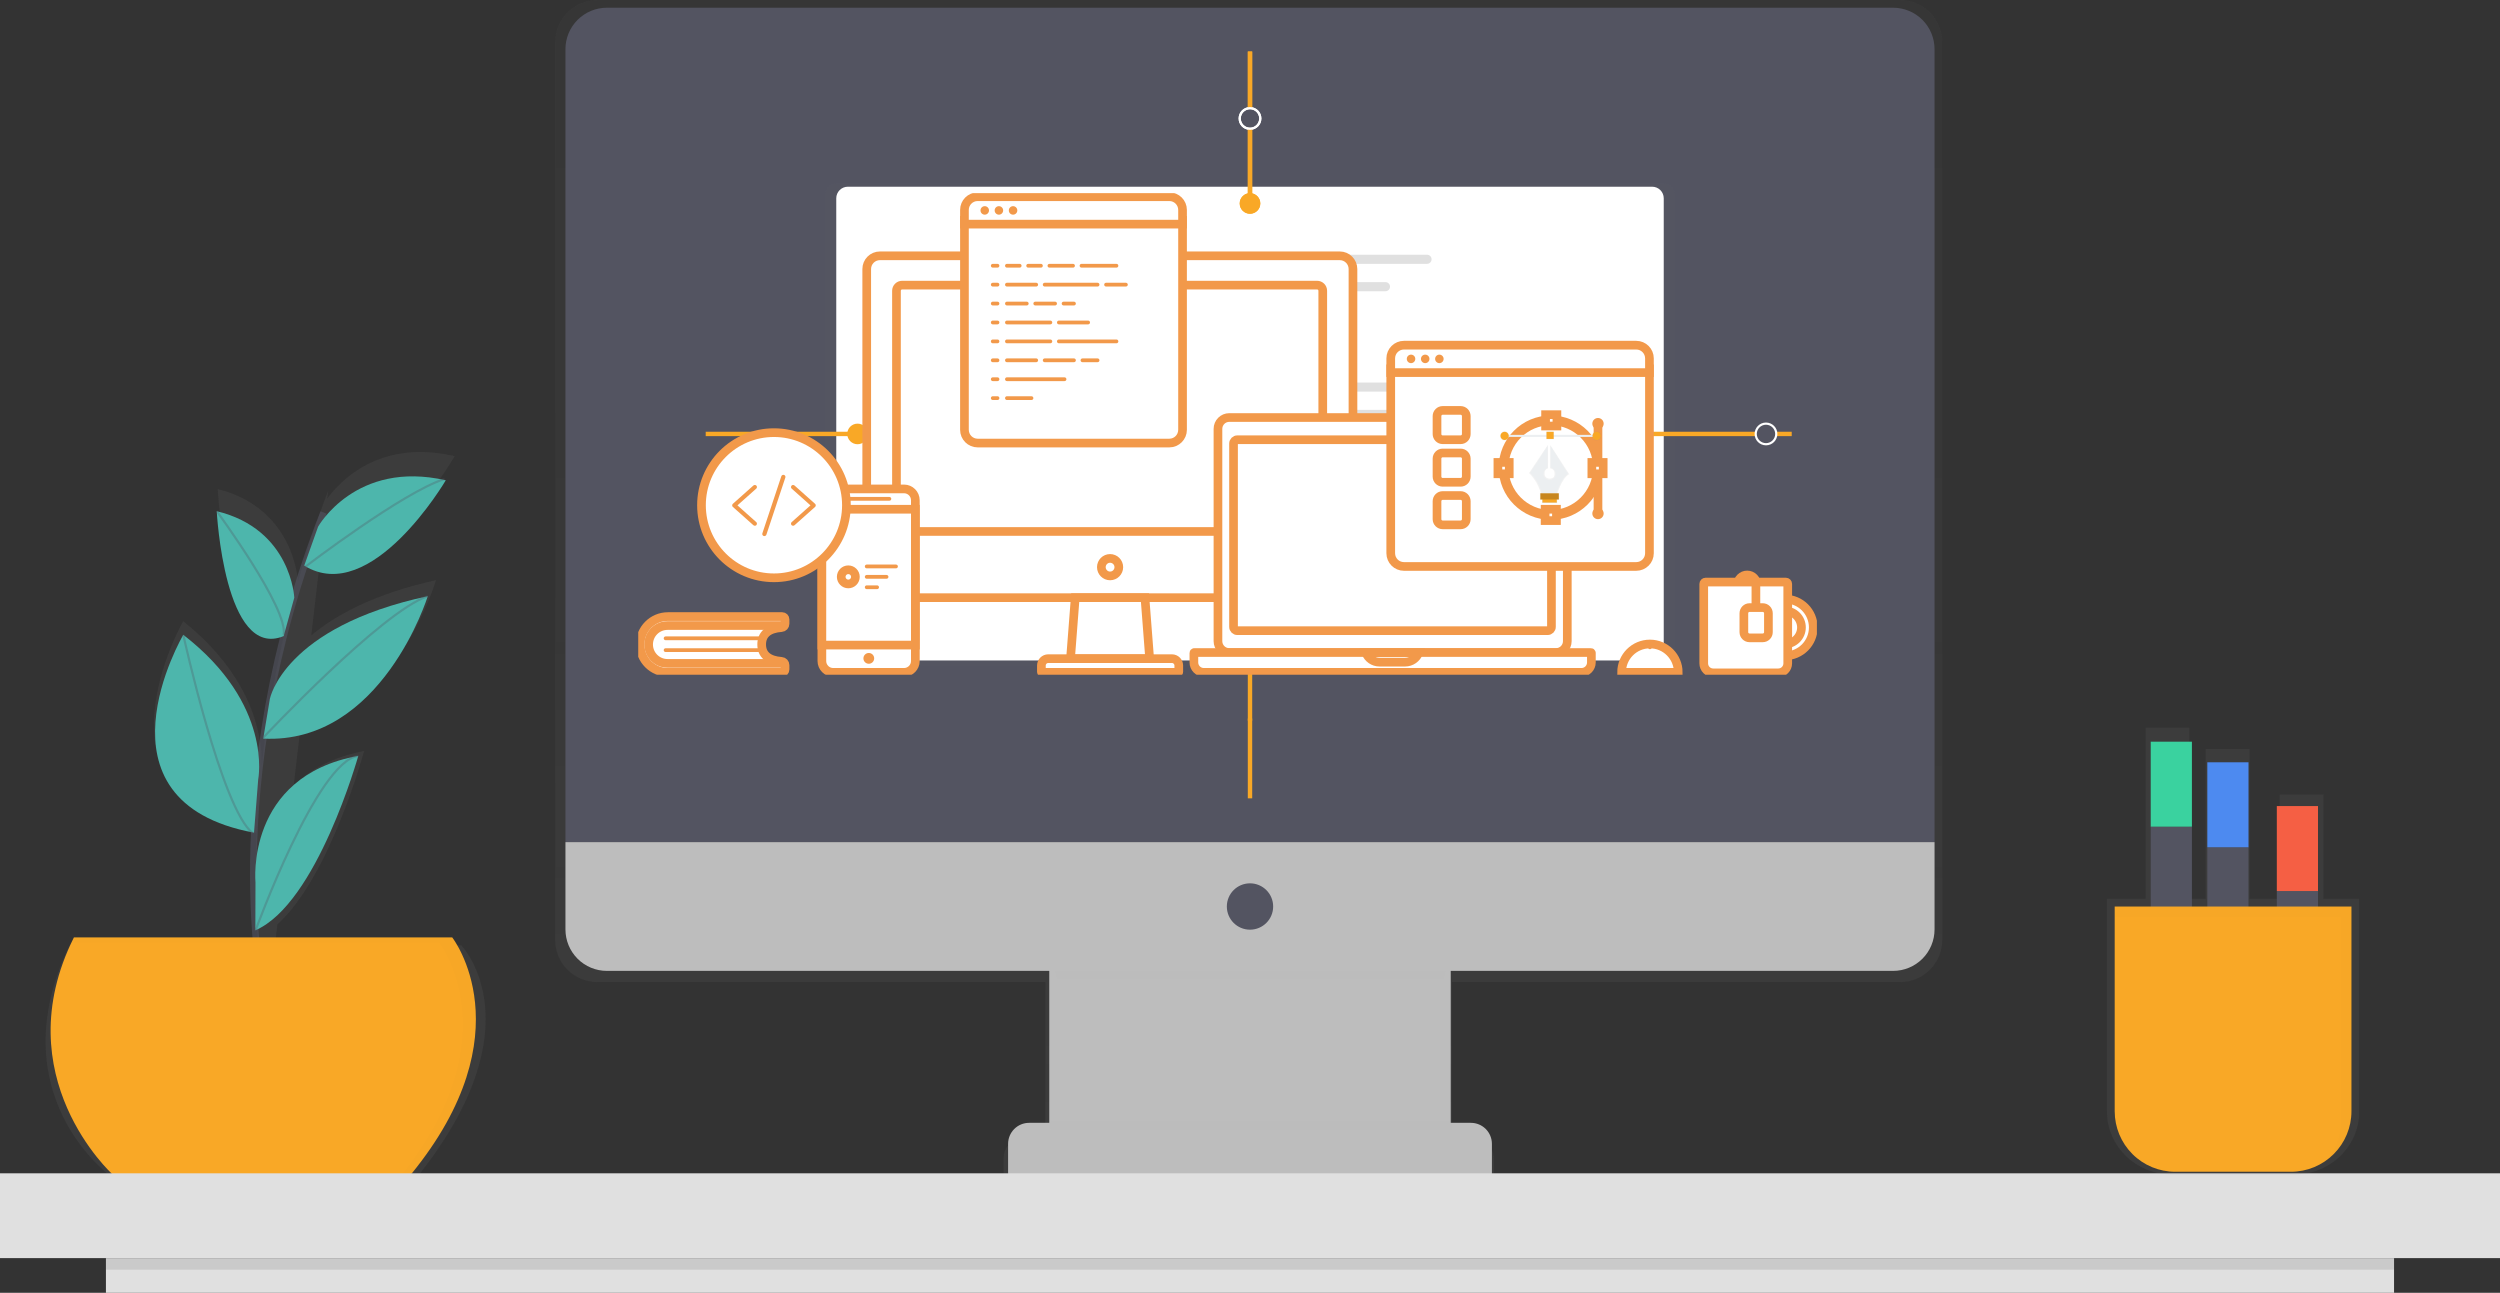 <svg width="1139" height="589" viewBox="0 0 1139 589" fill="none" xmlns="http://www.w3.org/2000/svg">
    <rect x="0" y="0" width="1139" height="589" fill="#333333" stroke="none"/>
    <g opacity="0.7">
        <path opacity="0.7" d="M865.775 0H272.052C266.964 0.019 262.091 2.059 258.505 5.671C254.919 9.284 252.913 14.174 252.929 19.266V428.187C252.913 433.279 254.919 438.168 258.505 441.781C262.091 445.394 266.964 447.434 272.052 447.452H476.252V518.038H466.943C465.665 518.043 464.4 518.3 463.221 518.793C462.042 519.287 460.972 520.008 460.072 520.916C459.171 521.823 458.458 522.899 457.973 524.083C457.489 525.266 457.242 526.533 457.246 527.812V541.974H476.252V550.351H661.575V541.974H680.581V527.812C680.586 526.533 680.339 525.266 679.854 524.083C679.369 522.899 678.656 521.823 677.756 520.916C676.855 520.008 675.785 519.287 674.606 518.793C673.427 518.3 672.163 518.043 670.885 518.038H662.126V517.428H661.528V447.452H865.775C870.864 447.434 875.737 445.394 879.323 441.781C882.909 438.168 884.914 433.279 884.899 428.187V19.266C884.914 14.174 882.909 9.284 879.323 5.671C875.737 2.059 870.864 0.019 865.775 0Z" fill="url(#paint0_linear)"/>
    </g>
    <path d="M660.954 435.297H478.046V543.241H660.954V435.297Z" fill="#BDBDBD"/>
    <g opacity="0.1">
        <path opacity="0.1" d="M481.646 445.857H657.718C659.84 436.623 661.54 430.604 661.54 430.604H477.46C477.46 430.604 479.348 436.599 481.646 445.857Z" fill="black"/>
    </g>
    <path d="M276.496 3.52H862.504C867.511 3.52 872.312 5.51 875.852 9.053C879.393 12.595 881.381 17.4 881.381 22.41V383.671H257.619V22.41C257.619 17.4 259.607 12.595 263.148 9.053C266.688 5.51 271.489 3.52 276.496 3.52V3.52Z" fill="#535461"/>
    <path d="M862.504 442.337H276.496C271.489 442.337 266.688 440.346 263.148 436.804C259.607 433.261 257.619 428.456 257.619 423.446V383.671H881.381V423.446C881.381 428.456 879.393 433.261 875.852 436.804C872.312 440.346 867.511 442.337 862.504 442.337V442.337Z" fill="#BDBDBD"/>
    <path d="M569.5 423.564C575.328 423.564 580.052 418.836 580.052 413.004C580.052 407.172 575.328 402.444 569.5 402.444C563.672 402.444 558.948 407.172 558.948 413.004C558.948 418.836 563.672 423.564 569.5 423.564Z" fill="#535461"/>
    <path d="M468.866 511.562H670.134C672.675 511.562 675.112 512.572 676.908 514.369C678.705 516.167 679.714 518.605 679.714 521.148V535.028H459.286V521.148C459.286 519.889 459.534 518.642 460.015 517.479C460.497 516.316 461.202 515.26 462.092 514.369C462.981 513.479 464.038 512.773 465.2 512.291C466.362 511.81 467.608 511.562 468.866 511.562V511.562Z" fill="#BDBDBD"/>
    <g opacity="0.5">
        <path opacity="0.5" d="M757.684 83.446H381.316C378.402 83.446 376.04 85.809 376.04 88.725V298.466C376.04 301.382 378.402 303.746 381.316 303.746H757.684C760.598 303.746 762.96 301.382 762.96 298.466V88.725C762.96 85.809 760.598 83.446 757.684 83.446Z" fill="url(#paint1_linear)"/>
    </g>
    <path d="M752.724 85.065H386.276C383.362 85.065 380.999 87.429 380.999 90.345V295.626C380.999 298.542 383.362 300.906 386.276 300.906H752.724C755.638 300.906 758.001 298.542 758.001 295.626V90.345C758.001 87.429 755.638 85.065 752.724 85.065Z" fill="white"/>
    <g opacity="0.5">
        <path opacity="0.5" d="M522.296 116.052H491.295C488.381 116.052 486.019 118.416 486.019 121.332V148.2C486.019 151.116 488.381 153.48 491.295 153.48H522.296C525.21 153.48 527.572 151.116 527.572 148.2V121.332C527.572 118.416 525.21 116.052 522.296 116.052Z" fill="#F9A826"/>
    </g>
    <path d="M650.155 116.052H542.111C540.965 116.052 540.035 116.982 540.035 118.129C540.035 119.275 540.965 120.205 542.111 120.205H650.155C651.301 120.205 652.231 119.275 652.231 118.129C652.231 116.982 651.301 116.052 650.155 116.052Z" fill="#E0E0E0"/>
    <path d="M631.22 128.536H542.111C540.965 128.536 540.035 129.466 540.035 130.612C540.035 131.759 540.965 132.689 542.111 132.689H631.22C632.366 132.689 633.295 131.759 633.295 130.612C633.295 129.466 632.366 128.536 631.22 128.536Z" fill="#E0E0E0"/>
    <g opacity="0.5">
        <path opacity="0.5" d="M522.296 174.271H491.295C488.381 174.271 486.019 176.635 486.019 179.551V206.42C486.019 209.336 488.381 211.7 491.295 211.7H522.296C525.21 211.7 527.572 209.336 527.572 206.42V179.551C527.572 176.635 525.21 174.271 522.296 174.271Z" fill="#F9A826"/>
    </g>
    <path d="M650.155 174.271H542.111C540.965 174.271 540.035 175.201 540.035 176.348C540.035 177.495 540.965 178.425 542.111 178.425H650.155C651.301 178.425 652.231 177.495 652.231 176.348C652.231 175.201 651.301 174.271 650.155 174.271Z" fill="#E0E0E0"/>
    <path d="M650.155 186.744H542.111C540.965 186.744 540.035 187.673 540.035 188.82C540.035 189.967 540.965 190.897 542.111 190.897H650.155C651.301 190.897 652.231 189.967 652.231 188.82C652.231 187.673 651.301 186.744 650.155 186.744Z" fill="#E0E0E0"/>
    <g opacity="0.5">
        <path opacity="0.5" d="M522.296 232.491H491.295C488.381 232.491 486.019 234.855 486.019 237.771V264.639C486.019 267.555 488.381 269.919 491.295 269.919H522.296C525.21 269.919 527.572 267.555 527.572 264.639V237.771C527.572 234.855 525.21 232.491 522.296 232.491Z" fill="#F9A826"/>
    </g>
    <path d="M650.155 232.491H542.111C540.965 232.491 540.035 233.421 540.035 234.567C540.035 235.714 540.965 236.644 542.111 236.644H650.155C651.301 236.644 652.231 235.714 652.231 234.567C652.231 233.421 651.301 232.491 650.155 232.491Z" fill="#E0E0E0"/>
    <path d="M651.117 244.963H541.9C540.87 244.963 540.035 245.798 540.035 246.829V247.251C540.035 248.281 540.87 249.117 541.9 249.117H651.117C652.146 249.117 652.981 248.281 652.981 247.251V246.829C652.981 245.798 652.146 244.963 651.117 244.963Z" fill="#E0E0E0"/>
    <path d="M569.5 49.279V23.466" stroke="#F9A826" stroke-width="2" stroke-miterlimit="10"/>
    <path d="M569.5 92.691V58.818" stroke="#F9A826" stroke-width="2" stroke-miterlimit="10"/>
    <path d="M569.5 97.384C572.09 97.384 574.19 95.283 574.19 92.691C574.19 90.099 572.09 87.998 569.5 87.998C566.91 87.998 564.81 90.099 564.81 92.691C564.81 95.283 566.91 97.384 569.5 97.384Z" fill="#F9A826"/>
    <path d="M569.5 58.665C572.09 58.665 574.19 56.564 574.19 53.972C574.19 51.38 572.09 49.279 569.5 49.279C566.91 49.279 564.81 51.38 564.81 53.972C564.81 56.564 566.91 58.665 569.5 58.665Z" stroke="white" stroke-miterlimit="10"/>
    <path d="M569.5 49.279V23.466" stroke="#F9A826" stroke-width="2" stroke-miterlimit="10"/>
    <path d="M569.5 92.691V58.818" stroke="#F9A826" stroke-width="2" stroke-miterlimit="10"/>
    <path d="M569.5 97.384C572.09 97.384 574.19 95.283 574.19 92.691C574.19 90.099 572.09 87.998 569.5 87.998C566.91 87.998 564.81 90.099 564.81 92.691C564.81 95.283 566.91 97.384 569.5 97.384Z" fill="#F9A826"/>
    <path d="M569.5 58.665C572.09 58.665 574.19 56.564 574.19 53.972C574.19 51.38 572.09 49.279 569.5 49.279C566.91 49.279 564.81 51.38 564.81 53.972C564.81 56.564 566.91 58.665 569.5 58.665Z" stroke="white" stroke-miterlimit="10"/>
    <path d="M569.5 327.353V363.725" stroke="#F9A826" stroke-width="2" stroke-miterlimit="10"/>
    <path d="M569.5 294.5V328.373" stroke="#F9A826" stroke-width="2" stroke-miterlimit="10"/>
    <path d="M569.5 299.193C572.09 299.193 574.19 297.092 574.19 294.5C574.19 291.908 572.09 289.807 569.5 289.807C566.91 289.807 564.81 291.908 564.81 294.5C564.81 297.092 566.91 299.193 569.5 299.193Z" fill="#F9A826"/>
    <path d="M358.452 197.702H321.519" stroke="#F9A826" stroke-width="2" stroke-miterlimit="10"/>
    <path d="M390.696 197.702H356.846" stroke="#F9A826" stroke-width="2" stroke-miterlimit="10"/>
    <path d="M390.696 202.395C393.286 202.395 395.386 200.294 395.386 197.702C395.386 195.11 393.286 193.009 390.696 193.009C388.106 193.009 386.006 195.11 386.006 197.702C386.006 200.294 388.106 202.395 390.696 202.395Z" fill="#F9A826"/>
    <g opacity="0.1">
        <path opacity="0.1" d="M661.54 510.975H478.632V514.495H661.54V510.975Z" fill="black"/>
    </g>
    <g opacity="0.7">
        <path opacity="0.7" d="M210.11 430.674H125.222L126.394 421.123C150.383 399.57 165.895 342.148 165.895 342.148C165.551 342.196 165.21 342.267 164.875 342.359C150.805 345.199 140.792 350.983 133.792 357.941L136.771 332.527C181.091 322.976 198.666 264.311 198.666 264.311C170.386 270.588 152.752 280.303 141.801 289.525L146.162 252.191C176.131 262.481 207.131 207.816 207.131 207.816L205.959 207.57L206.545 207.194L205.654 207.511C172.531 200.366 154.827 219.315 149.082 227.187L149.515 223.527C148.64 225.873 147.788 228.173 146.959 230.426V230.52C144.614 236.879 142.469 243.16 140.523 249.363C138.826 254.658 137.24 259.899 135.762 265.085V265.015C135.762 265.015 134.39 231.623 99.204 222.834C99.204 222.834 102.897 295.662 130.779 283.741C128.2 294.301 126.089 304.461 124.26 314.329C123.095 320.751 122.079 327.008 121.212 333.102L121.048 333.29L121.212 333.149L121.141 333.63C120.36 339.16 119.695 344.549 119.148 349.798C119.687 339.684 117.847 310.469 83.446 283.013C83.446 283.013 37.719 363.432 115.689 379.225C115.865 379.377 116.041 379.53 116.205 379.67L116.088 379.307L116.791 379.459L117.108 375.329C116.168 392.567 116.258 409.845 117.378 427.072V427.072C117.46 428.245 117.542 429.419 117.624 430.533H31.763C-0.997 498.339 49.96 535.497 49.96 535.497H190.658C245.296 466.577 210.11 430.674 210.11 430.674Z" fill="url(#paint2_linear)"/>
    </g>
    <path opacity="0.6" d="M120.438 456.416C120.438 456.416 98.16 359.032 147.405 233.488" stroke="#535461" stroke-width="3" stroke-miterlimit="10"/>
    <path d="M33.674 427.084H206.029C206.029 427.084 240.031 470.496 187.269 535.028H51.261C51.261 535.028 2.017 490.442 33.674 427.084Z" fill="#F9A826"/>
    <path d="M144.931 239.941C144.931 239.941 162.061 209.435 203.098 218.822C203.098 218.822 169.178 276.619 138.611 257.693L144.931 239.941Z" fill="#4DB6AC"/>
    <path d="M134.074 272.313C134.074 272.313 132.749 241.115 98.747 232.901C98.747 232.901 102.264 300.953 129.231 289.807L134.074 272.313Z" fill="#4DB6AC"/>
    <path d="M122.959 318.388C122.959 318.388 129.231 285.7 194.891 271.62C194.891 271.62 173.95 339.226 119.934 336.516L122.959 318.388Z" fill="#4DB6AC"/>
    <path d="M117.636 355.078C117.636 355.078 124.541 320.899 83.504 289.22C83.504 289.22 38.95 365.098 115.724 379.365L117.636 355.078Z" fill="#4DB6AC"/>
    <path d="M116.404 402.057C116.404 402.057 111.644 353.752 163.234 344.366C163.234 344.366 144.392 411.819 116.334 423.845L116.404 402.057Z" fill="#4DB6AC"/>
    <path opacity="0.3" d="M139.198 258.128C139.198 258.128 183.752 224.102 202.512 218.235" stroke="#535461" stroke-miterlimit="10"/>
    <path opacity="0.3" d="M119.852 336.152C119.852 336.152 173.786 278.66 194.891 271.62" stroke="#535461" stroke-miterlimit="10"/>
    <path opacity="0.3" d="M98.747 232.901C98.747 232.901 131.576 277.487 129.231 289.22" stroke="#535461" stroke-miterlimit="10"/>
    <path opacity="0.3" d="M83.504 289.22C83.504 289.22 101.092 369.005 115.162 379.565" stroke="#535461" stroke-miterlimit="10"/>
    <path opacity="0.3" d="M116.334 424.15C116.334 424.15 144.474 346.712 163.234 344.366" stroke="#535461" stroke-miterlimit="10"/>
    <g opacity="0.1">
        <path opacity="0.1" d="M206.029 427.084H33.674C33.287 427.87 32.912 428.656 32.501 429.43H200.167C200.167 429.43 233.336 471.798 183.283 535.028H187.269C240.031 470.496 206.029 427.084 206.029 427.084Z" fill="black"/>
    </g>
    <path d="M1139 534.559H0V573.195H1139V534.559Z" fill="#E0E0E0"/>
    <path d="M1090.73 573.195H48.26V589H1090.73V573.195Z" fill="#E0E0E0"/>
    <path opacity="0.1" d="M1090.73 573.195H48.26V578.464H1090.73V573.195Z" fill="black"/>
    <path d="M809.273 197.702H816.308" stroke="#F9A826" stroke-width="2" stroke-miterlimit="10"/>
    <path d="M747.132 197.702H799.753" stroke="#F9A826" stroke-width="2" stroke-miterlimit="10"/>
    <path d="M747.132 202.395C749.722 202.395 751.822 200.294 751.822 197.702C751.822 195.11 749.722 193.009 747.132 193.009C744.541 193.009 742.442 195.11 742.442 197.702C742.442 200.294 744.541 202.395 747.132 202.395Z" fill="#F9A826"/>
    <path d="M804.583 202.395C807.174 202.395 809.273 200.294 809.273 197.702C809.273 195.11 807.174 193.009 804.583 193.009C801.993 193.009 799.893 195.11 799.893 197.702C799.893 200.294 801.993 202.395 804.583 202.395Z" stroke="white" stroke-miterlimit="10"/>
    <g opacity="0.7">
        <path opacity="0.7" d="M1070.15 521.981L1070.27 521.805C1070.51 521.429 1070.75 521.038 1070.98 520.631L1071.11 520.408C1071.34 520.025 1071.55 519.634 1071.76 519.235L1071.86 519.036C1072.1 518.578 1072.32 518.121 1072.52 517.64C1072.94 516.679 1073.31 515.696 1073.62 514.694L1073.74 514.307C1073.84 513.944 1073.95 513.58 1074.04 513.216L1074.16 512.7C1074.24 512.371 1074.31 512.039 1074.37 511.703C1074.37 511.515 1074.44 511.327 1074.48 511.139C1074.51 510.952 1074.58 510.482 1074.63 510.142C1074.68 509.802 1074.63 509.755 1074.7 509.567C1074.77 509.379 1074.77 508.851 1074.79 508.488C1074.79 508.323 1074.79 508.147 1074.79 507.983C1074.79 507.455 1074.79 506.916 1074.79 506.388V409.484H1058.56V361.989H1038.62V409.484H1024.88V341.268H1004.95V409.484H997.457V331.518H977.525V409.484H959.938V506.399C959.938 522.215 973.081 535.028 989.25 535.028H1045.53C1050.13 535.046 1054.67 533.988 1058.79 531.939C1062.91 529.89 1066.5 526.906 1069.26 523.224V523.224C1069.55 522.81 1069.85 522.395 1070.15 521.981Z" fill="url(#paint3_linear)"/>
    </g>
    <path d="M998.63 376.631H979.87V493.962H998.63V376.631Z" fill="#535461"/>
    <path d="M998.63 337.912H979.87V376.631H998.63V337.912Z" fill="#3AD29F"/>
    <path d="M1024.42 386.018H1005.66V503.349H1024.42V386.018Z" fill="#535461"/>
    <path d="M1024.42 347.299H1005.66V386.018H1024.42V347.299Z" fill="#4D8AF0"/>
    <path d="M1056.08 405.964H1037.32V523.295H1056.08V405.964Z" fill="#535461"/>
    <path d="M1056.08 367.245H1037.32V405.964H1056.08V367.245Z" fill="#F55F44"/>
    <path d="M963.455 413.004H1071.32V506.282C1071.32 513.595 1068.42 520.608 1063.25 525.779C1058.09 530.95 1051.08 533.855 1043.77 533.855H991.009C983.701 533.855 976.693 530.95 971.526 525.779C966.358 520.608 963.455 513.595 963.455 506.282V413.004Z" fill="#F9A826"/>
    <g opacity="0.1">
        <path opacity="0.1" d="M963.455 413.004V417.697H1066.63V510.975C1066.64 517.14 1064.58 523.129 1060.77 527.976C1064.06 525.4 1066.72 522.108 1068.55 518.348C1070.38 514.589 1071.33 510.463 1071.32 506.282V413.004H963.455Z" fill="black"/>
    </g>
    <g clip-path="url(#clip0)">
        <path fill-rule="evenodd" clip-rule="evenodd" d="M394.878 122.578C394.878 119.244 397.568 116.547 400.901 116.547H610.391C613.718 116.547 616.415 119.245 616.415 122.578V266.263C616.415 269.597 613.725 272.293 610.391 272.293H400.901C397.574 272.293 394.878 269.595 394.878 266.263V122.578Z" fill="white" stroke="#F2994A" stroke-width="3.955"/>
        <path fill-rule="evenodd" clip-rule="evenodd" d="M408.429 132.489C408.429 131.062 409.588 129.903 411.011 129.903H600.066C601.495 129.903 602.649 131.055 602.649 132.489V239.549C602.649 240.976 601.49 242.135 600.066 242.135H411.011C409.583 242.135 408.429 240.983 408.429 239.549V132.489Z" fill="white" stroke="#F2994A" stroke-width="3.955"/>
        <path fill-rule="evenodd" clip-rule="evenodd" d="M489.871 272.293H521.637L523.782 300.082H487.726L489.871 272.293Z" fill="white" stroke="#F2994A" stroke-width="3.955"/>
        <path fill-rule="evenodd" clip-rule="evenodd" d="M474.459 306.116V303.206C474.459 301.483 475.855 300.082 477.573 300.082H533.935C535.65 300.082 537.049 301.484 537.049 303.206V306.116C537.049 306.237 536.956 306.329 536.833 306.329H474.675C474.554 306.329 474.459 306.234 474.459 306.116Z" fill="white" stroke="#F2994A" stroke-width="3.955"/>
        <path d="M505.754 262.384C507.952 262.384 509.733 260.6 509.733 258.399C509.733 256.198 507.952 254.414 505.754 254.414C503.556 254.414 501.775 256.198 501.775 258.399C501.775 260.6 503.556 262.384 505.754 262.384Z" stroke="#F2994A" stroke-width="3.955"/>
        <path d="M411.872 222.748H379.604C376.755 222.748 374.445 225.062 374.445 227.918V301.159C374.445 304.015 376.755 306.329 379.604 306.329H411.872C414.721 306.329 417.031 304.015 417.031 301.159V227.918C417.031 225.062 414.721 222.748 411.872 222.748Z" fill="white" stroke="#F2994A" stroke-width="3.955"/>
        <path fill-rule="evenodd" clip-rule="evenodd" d="M374.445 232.011H417.031V293.9H374.445V232.011Z" fill="white" stroke="#F2994A" stroke-width="3.955"/>
        <path d="M405.202 226.41H386.489C386.014 226.41 385.629 226.795 385.629 227.271C385.629 227.747 386.014 228.133 386.489 228.133H405.202C405.677 228.133 406.062 227.747 406.062 227.271C406.062 226.795 405.677 226.41 405.202 226.41Z" fill="#F2994A"/>
        <path d="M395.826 297.497H395.822C394.469 297.497 393.372 298.597 393.372 299.953C393.372 301.309 394.469 302.409 395.822 302.409H395.826C397.179 302.409 398.276 301.309 398.276 299.953C398.276 298.597 397.179 297.497 395.826 297.497Z" fill="#F2994A"/>
        <path d="M386.489 266.046C388.271 266.046 389.716 264.6 389.716 262.815C389.716 261.03 388.271 259.584 386.489 259.584C384.708 259.584 383.263 261.03 383.263 262.815C383.263 264.6 384.708 266.046 386.489 266.046Z" fill="white" stroke="#F2994A" stroke-width="3.955"/>
        <path d="M408.214 257.214H394.877C394.402 257.214 394.017 257.6 394.017 258.076C394.017 258.552 394.402 258.938 394.877 258.938H408.214C408.688 258.938 409.073 258.552 409.073 258.076C409.073 257.6 408.688 257.214 408.214 257.214Z" fill="#F2994A"/>
        <path d="M403.912 261.953H394.877C394.402 261.953 394.017 262.339 394.017 262.815C394.017 263.291 394.402 263.677 394.877 263.677H403.912C404.387 263.677 404.772 263.291 404.772 262.815C404.772 262.339 404.387 261.953 403.912 261.953Z" fill="#F2994A"/>
        <path d="M399.61 266.693H394.877C394.402 266.693 394.017 267.078 394.017 267.554C394.017 268.03 394.402 268.416 394.877 268.416H399.61C400.085 268.416 400.47 268.03 400.47 267.554C400.47 267.078 400.085 266.693 399.61 266.693Z" fill="#F2994A"/>
        <path d="M352.613 263.246C370.848 263.246 385.63 248.442 385.63 230.179C385.63 211.917 370.848 197.113 352.613 197.113C334.379 197.113 319.597 211.917 319.597 230.179C319.597 248.442 334.379 263.246 352.613 263.246Z" fill="white" stroke="#F2994A" stroke-width="3.955"/>
        <path d="M708.904 190.22H560.06C557.211 190.22 554.901 192.534 554.901 195.39V292.112C554.901 294.967 557.211 297.282 560.06 297.282H708.904C711.754 297.282 714.063 294.967 714.063 292.112V195.39C714.063 192.534 711.754 190.22 708.904 190.22Z" fill="white" stroke="#F2994A" stroke-width="3.955"/>
        <path fill-rule="evenodd" clip-rule="evenodd" d="M543.931 297.492V301.806C543.931 304.3 545.954 306.329 548.444 306.329H720.521C723.009 306.329 725.034 304.301 725.034 301.806V297.492C725.034 297.375 724.94 297.282 724.82 297.282H544.145C544.024 297.282 543.931 297.375 543.931 297.492Z" fill="white" stroke="#F2994A" stroke-width="3.955"/>
        <path fill-rule="evenodd" clip-rule="evenodd" d="M646.376 297.379L622.287 297.378C623.248 299.923 625.701 301.687 628.514 301.687H640.149C642.963 301.687 645.415 299.923 646.376 297.379Z" fill="white" stroke="#F2994A" stroke-width="3.955"/>
        <path d="M705.119 200.344H563.718C562.768 200.344 561.998 201.116 561.998 202.068V285.617C561.998 286.569 562.768 287.34 563.718 287.34H705.119C706.069 287.34 706.839 286.569 706.839 285.617V202.068C706.839 201.116 706.069 200.344 705.119 200.344Z" fill="white" stroke="#F2994A" stroke-width="3.955"/>
        <path d="M500.915 132.919C501.508 132.919 501.99 132.437 501.99 131.842C501.99 131.247 501.508 130.765 500.915 130.765C500.321 130.765 499.839 131.247 499.839 131.842C499.839 132.437 500.321 132.919 500.915 132.919Z" fill="#293347"/>
        <path fill-rule="evenodd" clip-rule="evenodd" d="M439.401 100.391H538.769V195.821C538.769 199.15 536.068 201.852 532.745 201.852H445.424C442.099 201.852 439.401 199.149 439.401 195.821V100.391Z" fill="white" stroke="#F2994A" stroke-width="3.955"/>
        <path fill-rule="evenodd" clip-rule="evenodd" d="M439.401 95.646C439.401 92.32 442.102 89.62 445.424 89.62H532.745C536.072 89.62 538.769 92.317 538.769 95.646V102.114H439.401V95.646Z" fill="white" stroke="#F2994A" stroke-width="3.955"/>
        <path d="M448.649 97.806C449.718 97.806 450.585 96.938 450.585 95.867C450.585 94.796 449.718 93.928 448.649 93.928C447.58 93.928 446.713 94.796 446.713 95.867C446.713 96.938 447.58 97.806 448.649 97.806Z" fill="#F2994A"/>
        <path d="M455.101 97.806C456.171 97.806 457.037 96.938 457.037 95.867C457.037 94.796 456.171 93.928 455.101 93.928C454.032 93.928 453.166 94.796 453.166 95.867C453.166 96.938 454.032 97.806 455.101 97.806Z" fill="#F2994A"/>
        <path d="M461.554 97.806C462.623 97.806 463.49 96.938 463.49 95.867C463.49 94.796 462.623 93.928 461.554 93.928C460.485 93.928 459.618 94.796 459.618 95.867C459.618 96.938 460.485 97.806 461.554 97.806Z" fill="#F2994A"/>
        <path d="M454.457 163.293H452.305C451.83 163.293 451.445 163.678 451.445 164.154C451.445 164.63 451.83 165.016 452.305 165.016H454.457C454.932 165.016 455.317 164.63 455.317 164.154C455.317 163.678 454.932 163.293 454.457 163.293Z" fill="#F2994A"/>
        <path d="M454.457 120.209H452.305C451.83 120.209 451.445 120.595 451.445 121.071C451.445 121.547 451.83 121.933 452.305 121.933H454.457C454.932 121.933 455.317 121.547 455.317 121.071C455.317 120.595 454.932 120.209 454.457 120.209Z" fill="#F2994A"/>
        <path fill-rule="evenodd" clip-rule="evenodd" d="M458.757 120.209H464.566C465.041 120.209 465.426 120.595 465.426 121.071C465.426 121.547 465.041 121.933 464.566 121.933H458.757C458.283 121.933 457.898 121.547 457.898 121.071C457.898 120.595 458.283 120.209 458.757 120.209Z" fill="#F2994A"/>
        <path fill-rule="evenodd" clip-rule="evenodd" d="M468.436 120.209H474.245C474.719 120.209 475.104 120.595 475.104 121.071C475.104 121.547 474.719 121.933 474.245 121.933H468.436C467.961 121.933 467.576 121.547 467.576 121.071C467.576 120.595 467.961 120.209 468.436 120.209Z" fill="#F2994A"/>
        <path fill-rule="evenodd" clip-rule="evenodd" d="M478.115 120.209H488.87C489.345 120.209 489.73 120.595 489.73 121.071C489.73 121.547 489.345 121.933 488.87 121.933H478.115C477.64 121.933 477.255 121.547 477.255 121.071C477.255 120.595 477.64 120.209 478.115 120.209Z" fill="#F2994A"/>
        <path fill-rule="evenodd" clip-rule="evenodd" d="M492.741 120.209H508.658C509.133 120.209 509.518 120.595 509.518 121.071C509.518 121.547 509.133 121.933 508.658 121.933H492.741C492.266 121.933 491.881 121.547 491.881 121.071C491.881 120.595 492.266 120.209 492.741 120.209Z" fill="#F2994A"/>
        <path d="M454.457 128.826H452.305C451.83 128.826 451.445 129.212 451.445 129.688C451.445 130.164 451.83 130.549 452.305 130.549H454.457C454.932 130.549 455.317 130.164 455.317 129.688C455.317 129.212 454.932 128.826 454.457 128.826Z" fill="#F2994A"/>
        <path d="M454.457 137.443H452.305C451.83 137.443 451.445 137.828 451.445 138.304C451.445 138.78 451.83 139.166 452.305 139.166H454.457C454.932 139.166 455.317 138.78 455.317 138.304C455.317 137.828 454.932 137.443 454.457 137.443Z" fill="#F2994A"/>
        <path d="M454.457 146.059H452.305C451.83 146.059 451.445 146.445 451.445 146.921C451.445 147.397 451.83 147.783 452.305 147.783H454.457C454.932 147.783 455.317 147.397 455.317 146.921C455.317 146.445 454.932 146.059 454.457 146.059Z" fill="#F2994A"/>
        <path d="M454.457 154.676H452.305C451.83 154.676 451.445 155.062 451.445 155.538C451.445 156.014 451.83 156.399 452.305 156.399H454.457C454.932 156.399 455.317 156.014 455.317 155.538C455.317 155.062 454.932 154.676 454.457 154.676Z" fill="#F2994A"/>
        <path d="M454.457 171.909H452.305C451.83 171.909 451.445 172.295 451.445 172.771C451.445 173.247 451.83 173.633 452.305 173.633H454.457C454.932 173.633 455.317 173.247 455.317 172.771C455.317 172.295 454.932 171.909 454.457 171.909Z" fill="#F2994A"/>
        <path d="M454.457 180.526H452.305C451.83 180.526 451.445 180.912 451.445 181.388C451.445 181.863 451.83 182.249 452.305 182.249H454.457C454.932 182.249 455.317 181.863 455.317 181.388C455.317 180.912 454.932 180.526 454.457 180.526Z" fill="#F2994A"/>
        <path d="M472.094 128.826H458.757C458.283 128.826 457.898 129.212 457.898 129.688C457.898 130.164 458.283 130.549 458.757 130.549H472.094C472.569 130.549 472.954 130.164 472.954 129.688C472.954 129.212 472.569 128.826 472.094 128.826Z" fill="#F2994A"/>
        <path d="M500.055 128.826H475.964C475.489 128.826 475.104 129.212 475.104 129.688C475.104 130.164 475.489 130.549 475.964 130.549H500.055C500.53 130.549 500.915 130.164 500.915 129.688C500.915 129.212 500.53 128.826 500.055 128.826Z" fill="#F2994A"/>
        <path d="M512.96 128.826H503.925C503.45 128.826 503.065 129.212 503.065 129.688C503.065 130.164 503.45 130.549 503.925 130.549H512.96C513.435 130.549 513.82 130.164 513.82 129.688C513.82 129.212 513.435 128.826 512.96 128.826Z" fill="#F2994A"/>
        <path d="M467.792 137.443H458.757C458.283 137.443 457.898 137.828 457.898 138.304C457.898 138.78 458.283 139.166 458.757 139.166H467.792C468.267 139.166 468.652 138.78 468.652 138.304C468.652 137.828 468.267 137.443 467.792 137.443Z" fill="#F2994A"/>
        <path d="M480.697 137.443H471.662C471.188 137.443 470.803 137.828 470.803 138.304C470.803 138.78 471.188 139.166 471.662 139.166H480.697C481.172 139.166 481.557 138.78 481.557 138.304C481.557 137.828 481.172 137.443 480.697 137.443Z" fill="#F2994A"/>
        <path d="M489.301 137.443H484.568C484.093 137.443 483.708 137.828 483.708 138.304C483.708 138.78 484.093 139.166 484.568 139.166H489.301C489.775 139.166 490.16 138.78 490.16 138.304C490.16 137.828 489.775 137.443 489.301 137.443Z" fill="#F2994A"/>
        <path d="M478.546 146.059H458.757C458.283 146.059 457.898 146.445 457.898 146.921C457.898 147.397 458.283 147.783 458.757 147.783H478.546C479.021 147.783 479.406 147.397 479.406 146.921C479.406 146.445 479.021 146.059 478.546 146.059Z" fill="#F2994A"/>
        <path d="M495.753 146.059H482.417C481.942 146.059 481.557 146.445 481.557 146.921C481.557 147.397 481.942 147.783 482.417 147.783H495.753C496.228 147.783 496.613 147.397 496.613 146.921C496.613 146.445 496.228 146.059 495.753 146.059Z" fill="#F2994A"/>
        <path d="M478.546 154.676H458.757C458.283 154.676 457.898 155.062 457.898 155.538C457.898 156.014 458.283 156.399 458.757 156.399H478.546C479.021 156.399 479.406 156.014 479.406 155.538C479.406 155.062 479.021 154.676 478.546 154.676Z" fill="#F2994A"/>
        <path d="M508.658 154.676H482.417C481.942 154.676 481.557 155.062 481.557 155.538C481.557 156.014 481.942 156.399 482.417 156.399H508.658C509.133 156.399 509.518 156.014 509.518 155.538C509.518 155.062 509.133 154.676 508.658 154.676Z" fill="#F2994A"/>
        <path d="M472.094 163.293H458.757C458.283 163.293 457.898 163.678 457.898 164.154C457.898 164.63 458.283 165.016 458.757 165.016H472.094C472.569 165.016 472.954 164.63 472.954 164.154C472.954 163.678 472.569 163.293 472.094 163.293Z" fill="#F2994A"/>
        <path d="M489.301 163.293H475.964C475.489 163.293 475.104 163.678 475.104 164.154C475.104 164.63 475.489 165.016 475.964 165.016H489.301C489.775 165.016 490.16 164.63 490.16 164.154C490.16 163.678 489.775 163.293 489.301 163.293Z" fill="#F2994A"/>
        <path d="M500.055 163.293H493.171C492.696 163.293 492.311 163.678 492.311 164.154C492.311 164.63 492.696 165.016 493.171 165.016H500.055C500.53 165.016 500.915 164.63 500.915 164.154C500.915 163.678 500.53 163.293 500.055 163.293Z" fill="#F2994A"/>
        <path d="M484.999 171.909H458.757C458.283 171.909 457.898 172.295 457.898 172.771C457.898 173.247 458.283 173.633 458.757 173.633H484.999C485.474 173.633 485.859 173.247 485.859 172.771C485.859 172.295 485.474 171.909 484.999 171.909Z" fill="#F2994A"/>
        <path d="M469.943 180.526H458.757C458.283 180.526 457.898 180.912 457.898 181.388C457.898 181.863 458.283 182.249 458.757 182.249H469.943C470.418 182.249 470.803 181.863 470.803 181.388C470.803 180.912 470.418 180.526 469.943 180.526Z" fill="#F2994A"/>
        <path fill-rule="evenodd" clip-rule="evenodd" d="M633.623 168.032H751.488V252.052C751.488 255.38 748.795 258.076 745.469 258.076H639.642C636.319 258.076 633.623 255.375 633.623 252.052V168.032Z" fill="white" stroke="#F2994A" stroke-width="3.955"/>
        <path fill-rule="evenodd" clip-rule="evenodd" d="M633.623 163.287C633.623 159.958 636.316 157.261 639.642 157.261H745.469C748.793 157.261 751.488 159.958 751.488 163.287V169.755H633.623V163.287Z" fill="white" stroke="#F2994A" stroke-width="3.955"/>
        <path d="M642.871 165.447C643.94 165.447 644.806 164.579 644.806 163.508C644.806 162.437 643.94 161.569 642.871 161.569C641.802 161.569 640.935 162.437 640.935 163.508C640.935 164.579 641.802 165.447 642.871 165.447Z" fill="#F2994A"/>
        <path d="M649.323 165.447C650.392 165.447 651.259 164.579 651.259 163.508C651.259 162.437 650.392 161.569 649.323 161.569C648.254 161.569 647.387 162.437 647.387 163.508C647.387 164.579 648.254 165.447 649.323 165.447Z" fill="#F2994A"/>
        <path d="M655.776 165.447C656.845 165.447 657.712 164.579 657.712 163.508C657.712 162.437 656.845 161.569 655.776 161.569C654.707 161.569 653.84 162.437 653.84 163.508C653.84 164.579 654.707 165.447 655.776 165.447Z" fill="#F2994A"/>
        <path d="M706.536 234.596C718.415 234.596 728.044 224.951 728.044 213.054C728.044 201.157 718.415 191.512 706.536 191.512C694.657 191.512 685.027 201.157 685.027 213.054C685.027 224.951 694.657 234.596 706.536 234.596Z" fill="white" stroke="#F2994A" stroke-width="4.449"/>
        <path fill-rule="evenodd" clip-rule="evenodd" d="M704.169 188.927V194.097H709.332V188.927H704.169Z" fill="white" stroke="#F2994A" stroke-width="3.955"/>
        <path fill-rule="evenodd" clip-rule="evenodd" d="M703.954 232.011V237.181H709.117V232.011H703.954Z" fill="white" stroke="#F2994A" stroke-width="3.955"/>
        <path fill-rule="evenodd" clip-rule="evenodd" d="M682.446 210.684V215.854H687.609V210.684H682.446Z" fill="white" stroke="#F2994A" stroke-width="3.955"/>
        <path fill-rule="evenodd" clip-rule="evenodd" d="M725.248 210.684V215.854H730.411V210.684H725.248Z" fill="white" stroke="#F2994A" stroke-width="3.955"/>
        <path d="M728.044 193.666V209.823" stroke="#F2994A" stroke-width="3.955" stroke-linecap="square"/>
        <path d="M728.044 216.285V232.441" stroke="#F2994A" stroke-width="3.955" stroke-linecap="square"/>
        <path d="M728.044 195.605C729.47 195.605 730.625 194.448 730.625 193.02C730.625 191.593 729.47 190.435 728.044 190.435C726.619 190.435 725.463 191.593 725.463 193.02C725.463 194.448 726.619 195.605 728.044 195.605Z" fill="#F2994A"/>
        <path d="M728.044 236.534C729.47 236.534 730.625 235.377 730.625 233.949C730.625 232.522 729.47 231.364 728.044 231.364C726.619 231.364 725.463 232.522 725.463 233.949C725.463 235.377 726.619 236.534 728.044 236.534Z" fill="#F2994A"/>
        <path d="M665.457 186.988H657.279C655.854 186.988 654.7 188.146 654.7 189.573V197.759C654.7 199.187 655.854 200.344 657.279 200.344H665.457C666.881 200.344 668.036 199.187 668.036 197.759V189.573C668.036 188.146 666.881 186.988 665.457 186.988Z" fill="white" stroke="#F2994A" stroke-width="3.955"/>
        <path d="M665.457 206.376H657.279C655.855 206.376 654.7 207.533 654.7 208.961V217.147C654.7 218.574 655.855 219.732 657.279 219.732H665.457C666.881 219.732 668.036 218.574 668.036 217.147V208.961C668.036 207.533 666.881 206.376 665.457 206.376Z" fill="white" stroke="#F2994A" stroke-width="3.955"/>
        <path d="M665.457 225.763H657.279C655.855 225.763 654.7 226.921 654.7 228.348V236.534C654.7 237.962 655.855 239.119 657.279 239.119H665.457C666.881 239.119 668.036 237.962 668.036 236.534V228.348C668.036 226.921 666.881 225.763 665.457 225.763Z" fill="white" stroke="#F2994A" stroke-width="3.955"/>
        <path d="M813.218 298.79C820.345 298.79 826.123 293.003 826.123 285.865C826.123 278.726 820.345 272.94 813.218 272.94C806.091 272.94 800.313 278.726 800.313 285.865C800.313 293.003 806.091 298.79 813.218 298.79Z" fill="white" stroke="#F2994A" stroke-width="3.955"/>
        <path d="M813.218 293.404C817.376 293.404 820.746 290.029 820.746 285.865C820.746 281.701 817.376 278.325 813.218 278.325C809.06 278.325 805.69 281.701 805.69 285.865C805.69 290.029 809.06 293.404 813.218 293.404Z" fill="white" stroke="#F2994A" stroke-width="3.955"/>
        <path d="M796.011 270.57C798.387 270.57 800.313 268.641 800.313 266.262C800.313 263.882 798.387 261.953 796.011 261.953C793.635 261.953 791.709 263.882 791.709 266.262C791.709 268.641 793.635 270.57 796.011 270.57Z" fill="white" stroke="#F2994A" stroke-width="3.955"/>
        <path fill-rule="evenodd" clip-rule="evenodd" d="M777.083 265.185C776.608 265.185 776.223 265.57 776.223 266.046V302.236C776.223 304.616 778.147 306.545 780.522 306.545H810.195C812.569 306.545 814.494 304.616 814.494 302.236V266.046C814.494 265.57 814.109 265.185 813.634 265.185H777.083Z" fill="white" stroke="#F2994A" stroke-width="3.955"/>
        <path d="M803.111 276.817H797.084C795.66 276.817 794.505 277.975 794.505 279.402V288.019C794.505 289.446 795.66 290.604 797.084 290.604H803.111C804.536 290.604 805.69 289.446 805.69 288.019V279.402C805.69 277.975 804.536 276.817 803.111 276.817Z" fill="white" stroke="#F2994A" stroke-width="3.955"/>
        <path d="M799.99 265.508V275.309" stroke="#F2994A" stroke-width="3.955" stroke-linecap="square"/>
        <path fill-rule="evenodd" clip-rule="evenodd" d="M751.704 306.329C758.831 306.329 764.609 306.329 764.609 306.329C764.609 299.191 758.831 293.404 751.704 293.404C744.576 293.404 738.798 299.191 738.798 306.329C738.798 306.329 744.576 306.329 751.704 306.329Z" fill="white" stroke="#F2994A" stroke-width="3.955"/>
        <path d="M752.564 293.836C752.564 293.359 752.179 292.973 751.704 292.973C751.229 292.973 750.843 293.359 750.843 293.836V294.912C750.843 295.388 751.229 295.774 751.704 295.774C752.179 295.774 752.564 295.388 752.564 294.912V293.836Z" fill="#F2994A"/>
        <path fill-rule="evenodd" clip-rule="evenodd" d="M304.318 280.91C297.314 280.91 291.636 286.6 291.636 293.62C291.636 300.639 297.314 306.329 304.318 306.329H356.379C357.091 306.329 357.669 305.751 357.669 305.037V303.036C357.669 302.132 356.971 301.382 356.071 301.317C350.161 300.897 347.021 298.295 347.021 293.62C347.021 288.944 350.161 286.342 356.071 285.922C356.971 285.858 357.669 285.107 357.669 284.203V282.202C357.669 281.489 357.091 280.91 356.379 280.91H304.318Z" fill="white" stroke="#F2994A" stroke-width="3.955"/>
        <path d="M357.023 301.859C357.023 302.067 356.854 302.236 356.646 302.236H350.552H304.112C299.36 302.236 295.508 298.379 295.508 293.62C295.508 288.861 299.36 285.003 304.112 285.003H350.552H356.646C356.854 285.003 357.023 285.172 357.023 285.38" stroke="#F2994A" stroke-width="3.955"/>
        <path d="M346.699 289.958H303.251C302.776 289.958 302.391 290.343 302.391 290.819C302.391 291.295 302.776 291.681 303.251 291.681H346.699C347.174 291.681 347.559 291.295 347.559 290.819C347.559 290.343 347.174 289.958 346.699 289.958Z" fill="#F2994A"/>
        <path d="M346.699 295.343H303.251C302.776 295.343 302.391 295.729 302.391 296.205C302.391 296.681 302.776 297.066 303.251 297.066H346.699C347.174 297.066 347.559 296.681 347.559 296.205C347.559 295.729 347.174 295.343 346.699 295.343Z" fill="#F2994A"/>
        <path d="M344.581 237.904C343.525 236.964 342.47 236.024 341.414 235.084C339.732 233.588 338.055 232.087 336.373 230.591C335.987 230.25 335.602 229.905 335.221 229.565C335.221 230.016 335.221 230.471 335.221 230.922C336.276 229.982 337.332 229.042 338.387 228.102C340.07 226.606 341.747 225.105 343.429 223.609C343.815 223.269 344.2 222.923 344.581 222.583C344.957 222.247 344.952 221.562 344.581 221.226C344.181 220.857 343.622 220.866 343.217 221.226C342.161 222.166 341.106 223.106 340.05 224.045C338.368 225.542 336.691 227.042 335.009 228.539C334.623 228.879 334.238 229.224 333.857 229.565C333.486 229.896 333.486 230.591 333.857 230.922C334.912 231.862 335.968 232.802 337.023 233.741C338.706 235.238 340.383 236.738 342.065 238.235C342.451 238.575 342.836 238.92 343.217 239.261C343.593 239.596 344.215 239.659 344.581 239.261C344.918 238.896 344.981 238.263 344.581 237.904Z" fill="#F2994A"/>
        <path d="M360.655 222.585C361.71 223.525 362.766 224.465 363.821 225.405C365.503 226.901 367.181 228.402 368.863 229.898C369.248 230.238 369.634 230.584 370.015 230.924C370.015 230.473 370.015 230.018 370.015 229.567C368.959 230.507 367.904 231.447 366.848 232.387C365.166 233.883 363.489 235.384 361.807 236.88C361.421 237.22 361.035 237.565 360.655 237.906C360.279 238.242 360.284 238.927 360.655 239.263C361.055 239.632 361.614 239.623 362.019 239.263C363.074 238.323 364.13 237.383 365.185 236.443C366.867 234.947 368.545 233.446 370.227 231.95C370.612 231.61 370.998 231.265 371.379 230.924C371.75 230.593 371.75 229.898 371.379 229.567C370.323 228.627 369.268 227.687 368.212 226.747C366.53 225.251 364.853 223.75 363.171 222.254C362.785 221.914 362.399 221.569 362.019 221.228C361.643 220.892 361.021 220.83 360.655 221.228C360.317 221.593 360.255 222.226 360.655 222.585Z" fill="#F2994A"/>
        <path d="M349.18 243.551C349.47 242.688 349.754 241.824 350.043 240.957C350.732 238.88 351.422 236.809 352.111 234.732C352.94 232.229 353.769 229.731 354.603 227.228C355.321 225.065 356.039 222.902 356.757 220.74C357.099 219.69 357.485 218.644 357.803 217.58C357.808 217.565 357.813 217.551 357.818 217.537C357.977 217.062 357.634 216.467 357.143 216.357C356.613 216.237 356.126 216.515 355.957 217.028C355.668 217.891 355.383 218.755 355.094 219.623C354.405 221.699 353.716 223.77 353.027 225.847C352.198 228.35 351.369 230.848 350.535 233.351C349.817 235.514 349.098 237.677 348.38 239.839C348.038 240.885 347.652 241.93 347.334 242.995C347.33 243.009 347.325 243.023 347.32 243.038C347.161 243.512 347.503 244.107 347.995 244.217C348.525 244.337 349.012 244.059 349.18 243.551Z" fill="#F2994A"/>
        <g clip-path="url(#clip1)">
            <path d="M710.402 224.536H701.612V227.636H702.588V229.186H709.426V227.636H710.402V224.536Z" fill="url(#paint4_linear)"/>
            <path d="M706.302 202.747V213.366C707.355 213.683 707.816 214.007 708.075 214.697C708.302 215.317 708.34 215.99 708.185 216.632C708.019 217.345 707.714 217.725 706.883 217.946C706.413 218.074 705.919 218.092 705.441 217.997C704.293 217.764 703.689 216.979 703.689 215.677C703.689 214.431 704.115 213.77 705.288 213.377V211.383L705.237 202.695L696.617 215.555C696.617 215.555 700.743 219.015 702.252 225.693H709.265C709.265 225.693 711.377 217.94 714.9 216.032L706.302 202.747Z" fill="url(#paint5_linear)"/>
            <path d="M706.458 203.264V213.119C707.128 213.233 707.733 213.588 708.161 214.117C708.588 214.647 708.809 215.315 708.781 215.995C708.753 216.676 708.479 217.324 708.009 217.816C707.54 218.309 706.908 218.613 706.231 218.671C705.554 218.73 704.879 218.539 704.333 218.134C703.786 217.729 703.405 217.138 703.262 216.472C703.118 215.806 703.222 215.11 703.553 214.515C703.884 213.92 704.42 213.467 705.061 213.24V203.264L697.141 215.413C697.141 215.413 701.333 219.151 702.73 225.693H708.787C708.787 225.693 711.116 217.748 714.376 215.881L706.458 203.264Z" fill="#ECEFF1"/>
            <path d="M705.06 198.125H686.429V199.059H705.06V198.125Z" fill="#ECEFF1"/>
            <path d="M726.02 198.125H707.389V199.059H726.02V198.125Z" fill="#ECEFF1"/>
            <path d="M709.253 226.627H702.732V228.963H709.253V226.627Z" fill="#F9A826"/>
            <path d="M707.979 196.562H704.429V200.123H707.979V196.562Z" fill="url(#paint6_linear)"/>
            <path d="M707.855 196.723H704.595V199.993H707.855V196.723Z" fill="#F9A826"/>
            <path d="M685.498 200.68C686.647 200.68 687.579 199.745 687.579 198.592C687.579 197.439 686.647 196.504 685.498 196.504C684.348 196.504 683.416 197.439 683.416 198.592C683.416 199.745 684.348 200.68 685.498 200.68Z" fill="url(#paint7_linear)"/>
            <path d="M727.425 200.68C728.574 200.68 729.506 199.745 729.506 198.592C729.506 197.439 728.574 196.504 727.425 196.504C726.275 196.504 725.343 197.439 725.343 198.592C725.343 199.745 726.275 200.68 727.425 200.68Z" fill="url(#paint8_linear)"/>
            <path d="M685.498 200.461C686.527 200.461 687.361 199.625 687.361 198.592C687.361 197.56 686.527 196.723 685.498 196.723C684.469 196.723 683.635 197.56 683.635 198.592C683.635 199.625 684.469 200.461 685.498 200.461Z" fill="#F9A826"/>
            <path d="M727.418 200.461C728.447 200.461 729.281 199.624 729.281 198.592C729.281 197.56 728.447 196.723 727.418 196.723C726.389 196.723 725.555 197.56 725.555 198.592C725.555 199.624 726.389 200.461 727.418 200.461Z" fill="#F9A826"/>
            <path d="M710.184 224.758H701.8V227.562H710.184V224.758Z" fill="#F9A826"/>
            <path opacity="0.2" d="M710.184 224.758H701.8V227.562H710.184V224.758Z" fill="black"/>
        </g>
    </g>
    <defs>
        <linearGradient id="paint0_linear" x1="568.914" y1="550.34" x2="568.914" y2="0" gradientUnits="userSpaceOnUse">
            <stop stop-color="#808080" stop-opacity="0.25"/>
            <stop offset="0.54" stop-color="#808080" stop-opacity="0.12"/>
            <stop offset="1" stop-color="#808080" stop-opacity="0.1"/>
        </linearGradient>
        <linearGradient id="paint1_linear" x1="188311" y1="57114.7" x2="188311" y2="15751.2" gradientUnits="userSpaceOnUse">
            <stop stop-color="#808080" stop-opacity="0.25"/>
            <stop offset="0.54" stop-color="#808080" stop-opacity="0.12"/>
            <stop offset="1" stop-color="#808080" stop-opacity="0.1"/>
        </linearGradient>
        <linearGradient id="paint2_linear" x1="26484.3" y1="169933" x2="60766.6" y2="169933" gradientUnits="userSpaceOnUse">
            <stop stop-color="#808080" stop-opacity="0.25"/>
            <stop offset="0.54" stop-color="#808080" stop-opacity="0.12"/>
            <stop offset="1" stop-color="#808080" stop-opacity="0.1"/>
        </linearGradient>
        <linearGradient id="paint3_linear" x1="108121" y1="115982" x2="119377" y2="115982" gradientUnits="userSpaceOnUse">
            <stop stop-color="#808080" stop-opacity="0.25"/>
            <stop offset="0.54" stop-color="#808080" stop-opacity="0.12"/>
            <stop offset="1" stop-color="#808080" stop-opacity="0.1"/>
        </linearGradient>
        <linearGradient id="paint4_linear" x1="706.007" y1="229.186" x2="706.007" y2="224.536" gradientUnits="userSpaceOnUse">
            <stop stop-color="#808080" stop-opacity="0.25"/>
            <stop offset="0.54" stop-color="#808080" stop-opacity="0.12"/>
            <stop offset="1" stop-color="#808080" stop-opacity="0.1"/>
        </linearGradient>
        <linearGradient id="paint5_linear" x1="11413.7" y1="16353.2" x2="11413.7" y2="5968.41" gradientUnits="userSpaceOnUse">
            <stop stop-color="#808080" stop-opacity="0.25"/>
            <stop offset="0.54" stop-color="#808080" stop-opacity="0.12"/>
            <stop offset="1" stop-color="#808080" stop-opacity="0.1"/>
        </linearGradient>
        <linearGradient id="paint6_linear" x1="2298.02" y1="449.705" x2="2298.02" y2="200.622" gradientUnits="userSpaceOnUse">
            <stop stop-color="#808080" stop-opacity="0.25"/>
            <stop offset="0.54" stop-color="#808080" stop-opacity="0.12"/>
            <stop offset="1" stop-color="#808080" stop-opacity="0.1"/>
        </linearGradient>
        <linearGradient id="paint7_linear" x1="854.095" y1="538.985" x2="854.095" y2="196.504" gradientUnits="userSpaceOnUse">
            <stop stop-color="#808080" stop-opacity="0.25"/>
            <stop offset="0.54" stop-color="#808080" stop-opacity="0.12"/>
            <stop offset="1" stop-color="#808080" stop-opacity="0.1"/>
        </linearGradient>
        <linearGradient id="paint8_linear" x1="4334.04" y1="538.985" x2="4334.04" y2="196.504" gradientUnits="userSpaceOnUse">
            <stop stop-color="#808080" stop-opacity="0.25"/>
            <stop offset="0.54" stop-color="#808080" stop-opacity="0.12"/>
            <stop offset="1" stop-color="#808080" stop-opacity="0.1"/>
        </linearGradient>
        <clipPath id="clip0">
            <rect width="536.999" height="219.408" fill="white" transform="translate(290.777 87.998)"/>
        </clipPath>
        <clipPath id="clip1">
            <rect width="46.09" height="32.682" fill="white" transform="translate(683.416 196.504)"/>
        </clipPath>
    </defs>
</svg>
